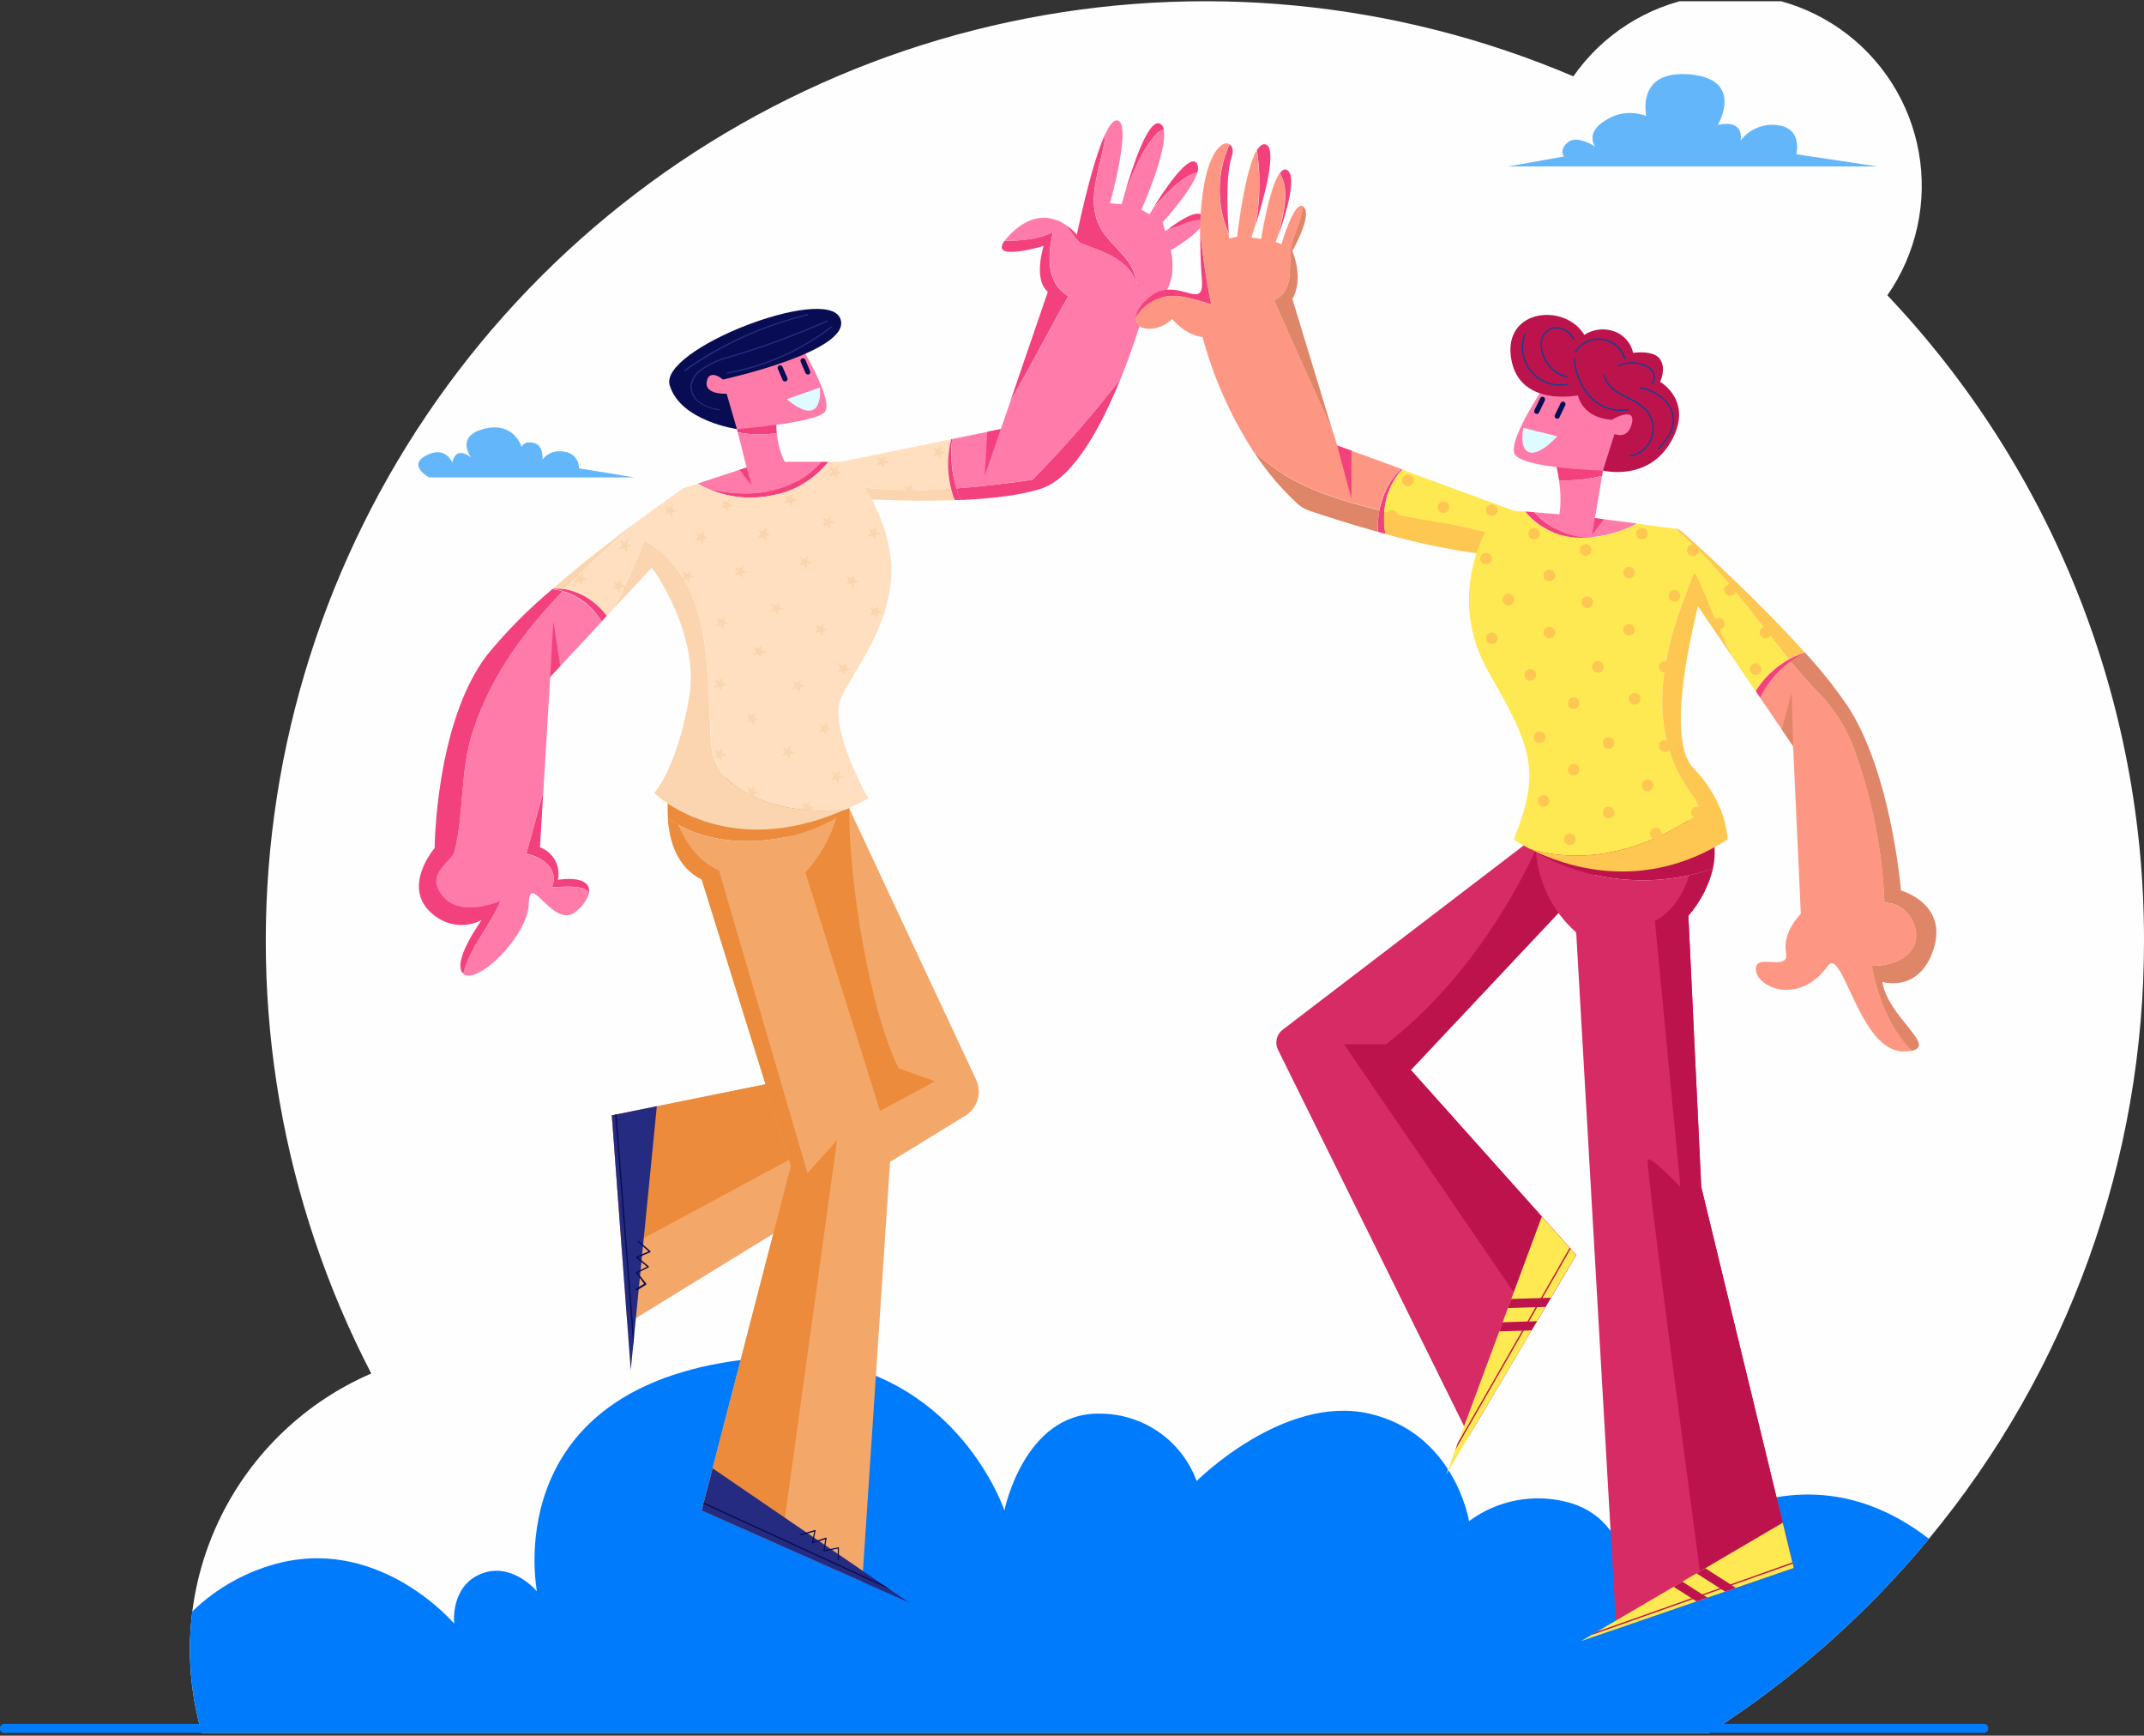 <svg width="677" height="548" viewBox="0 0 677 548" fill="none" xmlns="http://www.w3.org/2000/svg">
<rect x="0" y="0" width="677" height="548" fill="#333333" stroke="none"/>
<g clip-path="url(#clip0_4132_28204)">
<path d="M677.001 296.937C677.107 365.899 653.076 432.724 609.076 485.824C590.404 508.394 568.51 528.091 544.099 544.281C542.652 545.252 541.205 546.113 539.74 547.12H63.696C63.421 546.186 63.165 545.288 62.927 544.281C57.329 522.396 59.722 499.231 69.675 478.952C79.628 458.672 96.489 442.609 117.227 433.649C89.103 379.414 78.409 317.821 86.603 257.281C94.797 196.741 121.481 140.206 163.01 95.4C204.538 50.593 258.887 19.7 318.631 6.938C378.375 -5.823 440.603 0.171 496.813 24.101C501.352 17.591 507.13 12.038 513.815 7.761C520.5 3.483 527.962 0.564 535.776 -0.83C543.589 -2.223 551.6 -2.064 559.352 -0.362C567.104 1.341 574.445 4.553 580.955 9.093C587.465 13.632 593.018 19.41 597.295 26.095C601.573 32.78 604.492 40.242 605.885 48.056C607.279 55.869 607.12 63.88 605.418 71.632C603.715 79.384 600.503 86.725 595.963 93.235C648.092 148.235 677.102 221.158 677.001 296.937Z" fill="#FEFEFE"/>
<path d="M609.074 485.824C590.402 508.394 568.508 528.091 544.097 544.281C542.651 545.252 541.204 546.113 539.739 547.12H63.694C63.419 546.186 63.163 545.289 62.925 544.281C59.976 532.686 59.231 520.641 60.727 508.771C68.557 501.178 78.286 495.833 88.894 493.296C120.796 485.842 143.413 512.617 143.413 512.617C143.413 512.617 142.077 500.915 151.838 496.922C161.599 492.93 169.345 502.251 169.547 502.416C169.419 501.702 158.009 442.696 227.62 430.352C297.651 417.954 317.155 476.905 317.155 476.905C317.155 476.905 323.363 445.882 347.299 446.322C353.957 446.313 360.457 448.348 365.923 452.15C371.389 455.952 375.556 461.339 377.864 467.584C377.864 467.584 405.335 440.113 432.384 446.322C459.433 452.53 463.865 480.257 463.865 480.257C468.291 476.98 473.398 474.743 478.807 473.713C484.216 472.682 489.788 472.885 495.108 474.305C513.422 479.121 514.393 499.285 514.393 499.285C514.393 499.285 559.902 447.878 609.074 485.824Z" fill="#007BFC"/>
<path d="M627.791 545.692C627.804 545.865 627.782 546.039 627.727 546.204C627.672 546.369 627.585 546.521 627.471 546.652C627.357 546.783 627.218 546.89 627.063 546.968C626.907 547.045 626.738 547.091 626.564 547.102H1.227C1.052 547.093 0.881 547.049 0.723 546.973C0.566 546.896 0.425 546.79 0.309 546.658C0.193 546.527 0.104 546.374 0.048 546.208C-0.008 546.042 -0.031 545.867 -0.018 545.692C-0.031 545.516 -0.008 545.34 0.048 545.173C0.104 545.006 0.192 544.852 0.308 544.719C0.423 544.586 0.564 544.478 0.722 544.4C0.88 544.321 1.051 544.275 1.227 544.264H626.564C626.916 544.292 627.242 544.458 627.472 544.725C627.702 544.993 627.817 545.34 627.791 545.692Z" fill="#007BFC"/>
<path d="M245.275 136.712C244.959 133.708 245.164 130.673 245.879 127.738L232.693 135.448L232.95 136.456C237.004 137.327 241.188 137.414 245.275 136.712Z" fill="#F3417D"/>
<path d="M245.274 136.711C241.187 137.414 237.004 137.327 232.949 136.455L237.161 153.102C237.161 153.102 261.903 163.248 251.977 152.077C248.133 147.819 245.781 142.425 245.274 136.711Z" fill="#FF7BA9"/>
<path d="M252.581 108.674C252.581 108.674 263.331 126.328 260.492 129.973C257.654 133.617 232.692 135.467 232.692 135.467C232.692 135.467 197.402 114.552 252.581 108.674Z" fill="#FF7BA9"/>
<path d="M228.316 119.827C228.316 119.827 270.089 110.67 265.236 100.359C260.383 90.049 208.024 110.304 211.467 121.658C214.91 133.013 232.693 135.467 232.693 135.467L229.451 124.314C229.451 124.314 222.346 124.717 223.17 120.449C223.994 116.182 228.316 119.827 228.316 119.827Z" fill="#080C53"/>
<path d="M265.549 249.652L308.219 340.873C309.147 342.851 309.314 345.102 308.689 347.196C308.065 349.289 306.691 351.08 304.831 352.227L198.063 417.845L193.191 352.135L265.549 337.485L246.118 252.29L265.549 249.652Z" fill="#F3A769"/>
<path d="M265.549 249.652L246.118 252.326L265.549 337.521L193.191 352.172L196.341 394.641L295.235 341.385L283.771 337.32C274.815 319.519 267.948 278.606 268.149 255.146L265.549 249.652Z" fill="#EB8B3B"/>
<path d="M250.146 263.845C255.033 262.609 259.728 260.711 264.101 258.204C264.92 255.421 265.406 252.55 265.548 249.652C266.28 234.305 211.23 249.652 211.23 249.652C210.819 252.514 210.708 255.411 210.9 258.296C221.65 266.226 236.942 266.977 250.146 263.845Z" fill="#EB8B3B"/>
<path d="M254.322 275.456C258.858 270.528 262.203 264.627 264.101 258.204C259.728 260.711 255.033 262.609 250.146 263.845C236.942 266.976 221.65 266.226 210.9 258.351C211.322 264.998 213.519 273.716 221.577 277.708L249.744 368.049L221.577 476.796L272.269 499.395L281.28 363.361C281.348 362.371 281.23 361.377 280.932 360.431L254.322 275.456Z" fill="#F3A769"/>
<path d="M227.016 274.815C220.716 272.159 216.669 266.336 214.087 260.365C212.986 259.738 211.922 259.047 210.9 258.296C211.322 264.944 213.519 273.661 221.577 277.653L249.744 368.049L221.577 476.796L246.63 488.004L264.303 360.01L254.981 370.412L227.016 274.815Z" fill="#EB8B3B"/>
<path d="M259.302 145.795H241.282L220.258 152.681C221.261 153.248 222.295 153.762 223.353 154.219C235.898 157.552 250.42 156.142 259.302 145.795Z" fill="#FF7BA9"/>
<path d="M259.303 145.795C250.421 156.142 235.898 157.552 223.354 154.219C229.853 157.122 237.112 157.867 244.066 156.344C250.974 155.029 257.184 151.287 261.574 145.795H259.303Z" fill="#F3417D"/>
<path d="M189.967 196.231L191.633 194.4C187.385 188.905 181.213 185.353 174.51 185.829L174.4 185.92C177.615 186.32 180.694 187.459 183.395 189.247C186.095 191.036 188.345 193.427 189.967 196.231Z" fill="#F3417D"/>
<path d="M176.178 277.782C176.619 275.673 176.289 273.476 175.247 271.591C174.205 269.705 172.521 268.257 170.5 267.508L171.544 250.092C169.713 256.575 168.046 263.058 166.16 269.541C171.032 270.347 176.709 274.394 174.273 280.09C177.679 280.09 183.631 279.155 185.957 281.719C186.543 278.313 182.423 276.83 176.178 277.782Z" fill="#F3417D"/>
<path d="M174.272 280.144C176.707 274.448 171.03 270.401 166.159 269.595C167.99 263.112 169.821 256.629 171.543 250.146L173.74 213.739L189.966 196.286C187.229 191.643 182.83 188.213 177.66 186.689C165.536 199.271 155.207 213.189 149.53 230.239C145.061 243.224 146.691 256.611 143.45 269.174C142.626 271.61 136.124 275.272 138.175 280.162C141.838 288.678 151.16 287.048 158.046 284.612C154.639 292.561 148.431 299.08 146.288 307.486L146.417 307.614C150.739 310.856 166.708 295.71 166.983 285.162C167.257 274.613 175.096 294.63 182.384 287.323C184.118 285.89 185.392 283.98 186.047 281.829C183.63 279.155 177.678 280.144 174.272 280.144Z" fill="#FF7BA9"/>
<path d="M138.176 280.144C136.144 275.272 142.626 271.61 143.451 269.156C146.692 256.592 145.062 243.205 149.531 230.221C155.208 213.171 165.537 199.252 177.661 186.671C176.595 186.358 175.504 186.138 174.401 186.012C166.863 192.301 159.94 199.291 153.725 206.889C137.499 228.243 137.242 267.745 137.242 267.745C137.242 267.745 126.071 280.73 137.242 289.099C139.326 290.735 141.839 291.734 144.477 291.974C147.116 292.215 149.768 291.687 152.113 290.454C152.113 290.454 142.352 303.933 146.308 307.376C148.45 298.97 154.659 292.451 158.065 284.502C151.161 286.975 141.821 288.605 138.176 280.144Z" fill="#F3417D"/>
<path d="M202 163.999C194.107 169.859 183.906 177.716 174.529 185.884C175.752 185.798 176.98 185.847 178.192 186.03C185.701 178.339 193.85 171.123 202 163.999Z" fill="#FBD5AF"/>
<path d="M193.832 192.092L209.655 175.079C207.768 173.346 205.699 171.823 203.483 170.537C200.736 177.899 197.275 185.023 193.832 192.092Z" fill="#FBD5AF"/>
<path d="M265.969 153.103C266.665 154.678 267.452 156.198 268.203 157.699L269.485 157.315C269.485 157.315 285.125 158.505 301.461 157.919C301.028 156.719 300.662 155.496 300.362 154.256C288.891 155.174 277.353 154.787 265.969 153.103Z" fill="#FBD5AF"/>
<path d="M300.398 138.653L265.602 145.796H261.628C257.238 151.288 251.028 155.03 244.12 156.344C236.005 158.114 227.521 156.809 220.313 152.682L215.716 154.183C215.716 154.183 210.075 158.047 202.054 163.999C193.904 171.123 185.755 178.339 178.246 185.976C183.617 186.992 188.406 190.001 191.652 194.4L193.849 192.038C197.292 184.969 200.754 177.844 203.501 170.482C205.716 171.768 207.786 173.291 209.672 175.024L210.002 174.676L268.221 157.645C267.47 156.143 266.683 154.623 265.987 153.048C277.368 154.756 288.906 155.168 300.38 154.275C299.04 149.153 299.046 143.772 300.398 138.653Z" fill="#FFDFBF"/>
<path d="M300.654 138.598H300.398C298.733 144.973 299.104 151.71 301.46 157.864H303.291C300.762 151.777 299.853 145.14 300.654 138.598Z" fill="#F3417D"/>
<path d="M326.019 151.473C318.034 152.608 310.013 153.615 301.955 154.201C302.336 155.45 302.794 156.673 303.329 157.864C312.797 157.461 322.302 156.417 328.968 154.201C339.205 150.777 347.977 134.056 353.819 119.644C345.182 130.787 335.899 141.415 326.019 151.473Z" fill="#F3417D"/>
<path d="M332.502 73.2C327.869 75.691 322.32 75.984 317.192 76.02C312.302 82.815 329.535 77.65 329.535 77.65C329.535 77.65 326.147 88.199 330.872 92.118L319.041 126.639C325.396 115.743 330.964 104.663 337.355 93.473C330.066 89.408 330.872 80.068 332.502 73.2Z" fill="#F3417D"/>
<path d="M341.421 76.862C347.923 79.298 357.244 82.137 358.874 89.847C358.471 81.734 350.761 78.071 347.52 71.991C342.337 62.834 348.087 52.139 349.076 42.158C344.589 51.59 340.029 74.115 340.029 74.115C339.042 72.953 337.895 71.936 336.623 71.094C338.473 73.475 340.029 76.24 341.421 76.862Z" fill="#F3417D"/>
<path d="M378.048 54.411C378.26 53.93 378.35 53.403 378.308 52.879C378.267 52.354 378.095 51.849 377.81 51.407C375.246 48.532 367.499 60.234 364.312 65.344C368.305 61.352 372.81 55.766 378.048 54.411Z" fill="#F3417D"/>
<path d="M367.499 40.895L367.389 40.419C367.231 39.873 366.879 39.404 366.4 39.1C362.646 36.903 357.426 53.202 355.229 60.784C357.976 54.209 360.448 47.287 365.448 41.939C366.079 41.497 366.769 41.145 367.499 40.895Z" fill="#F3417D"/>
<path d="M380.082 69.721C376.181 68.732 372.756 71.552 368.929 72.266L367.94 73.035L367.116 70.197C367.116 70.197 376.401 60.106 378.104 54.41C372.866 55.766 368.361 61.351 364.369 65.399C363.508 66.772 362.977 67.688 362.977 67.688L360.413 66.204C360.413 66.204 368.855 47.323 367.464 40.95C366.734 41.2 366.044 41.551 365.413 41.994C360.413 47.341 357.941 54.264 355.194 60.839C354.553 63.073 354.168 64.501 354.168 64.501L350.505 64.172C350.505 64.172 357.831 37.745 352.556 38.02C351.458 38.02 350.286 39.65 349.113 42.122C348.125 52.103 342.374 62.798 347.557 71.955C350.798 78.035 358.545 81.698 358.911 89.811C357.281 82.101 347.923 79.262 341.458 76.826C339.975 76.24 338.51 73.475 336.697 71.094C333.034 68.64 326.826 66.589 319.683 73.31C318.788 74.133 317.966 75.034 317.229 76.002C322.357 76.002 327.906 75.673 332.54 73.182C330.91 80.068 330.104 89.408 337.411 93.455C331.001 104.59 325.434 115.724 319.097 126.621L316.002 135.467L300.656 138.617C300.082 143.853 300.524 149.151 301.956 154.22C310.014 153.634 318.035 152.626 326.02 151.491C335.907 141.428 345.196 130.794 353.838 119.644C356.761 112.409 359.298 105.024 361.439 97.521C361.439 97.521 372.811 94.297 369.698 79.006C369.698 78.987 379.331 73.567 380.082 69.721Z" fill="#FF7BA9"/>
<path d="M379.971 68.439C378.542 65.38 371.546 70.27 368.982 72.266C372.883 71.607 376.308 68.732 380.136 69.721C380.221 69.287 380.164 68.837 379.971 68.439Z" fill="#F3417D"/>
<path d="M224.653 235.056C225.477 248.443 241.3 254.523 254.266 255.732C258.532 256.139 262.828 256.102 267.086 255.622C269.393 254.596 271.774 253.424 274.21 252.087C274.21 252.087 261.207 229.36 265.676 220.167C270.144 210.973 280.839 197.989 281.425 181.25C282.011 164.512 269.796 148.78 269.796 148.78L208.006 173.65C225.404 187.752 223.078 214.361 224.653 235.056Z" fill="#FFDFBF"/>
<path d="M254.193 255.732C241.227 254.523 225.404 248.406 224.58 235.056C223.079 214.361 225.404 187.752 207.97 173.632L203.227 175.463C203.227 175.463 221.54 198.172 217.548 220.625C213.555 243.077 206.56 250.366 206.56 250.366C206.56 250.366 228.921 272.489 266.995 255.53C262.746 256.04 258.456 256.108 254.193 255.732Z" fill="#FBD5AF"/>
<path d="M287.066 505.97L221.576 476.887L222.126 474.781L222.217 474.379L225.019 463.592L254.413 483.682H254.431L254.852 483.975L256.592 485.165L256.958 485.403L258.075 486.173L258.515 486.466L260.236 487.638L260.603 487.894L262.141 488.938L262.599 489.268H262.617L264.54 490.586L264.961 490.861L279.044 500.494L281.022 501.849L287.066 505.97Z" fill="#252B80"/>
<path d="M207.403 349.26L203.062 393.139L203.008 393.652L202.788 395.905L202.733 396.381L202.568 398.047L202.531 398.542L202.293 400.886L202.257 401.362L202.092 402.919L202.037 403.505L201.762 406.398L201.707 406.911L200.169 422.404L199.949 424.712L199.162 432.623L193.191 352.135L194.272 351.915L194.675 351.842L207.403 349.26Z" fill="#252B80"/>
<path d="M229.69 117.958C229.642 117.959 229.596 117.943 229.559 117.913C229.522 117.883 229.497 117.84 229.488 117.793C229.483 117.767 229.483 117.74 229.489 117.713C229.494 117.687 229.505 117.662 229.52 117.64C229.536 117.617 229.555 117.598 229.578 117.584C229.601 117.57 229.626 117.56 229.653 117.555C241.595 115.424 252.847 110.442 262.453 103.033C262.47 103.013 262.491 102.998 262.515 102.987C262.538 102.976 262.564 102.971 262.59 102.971C262.616 102.971 262.642 102.976 262.665 102.987C262.689 102.998 262.71 103.013 262.727 103.033C262.747 103.052 262.763 103.074 262.774 103.099C262.785 103.125 262.791 103.152 262.791 103.179C262.791 103.207 262.785 103.234 262.774 103.259C262.763 103.284 262.747 103.307 262.727 103.326C253.078 110.79 241.77 115.816 229.763 117.977L229.69 117.958Z" fill="#252B80"/>
<path d="M227.107 129.514C224.948 129.242 222.873 128.504 221.026 127.353C220.102 126.764 219.339 125.952 218.808 124.992C218.277 124.033 217.995 122.956 217.986 121.859C218.119 120.834 218.463 119.848 218.996 118.962C219.528 118.077 220.238 117.311 221.081 116.713C224.072 114.623 227.435 113.125 230.989 112.299L231.429 112.171C241.526 109.133 251.423 105.463 261.06 101.183C261.111 101.161 261.169 101.16 261.22 101.181C261.272 101.202 261.313 101.242 261.335 101.293C261.357 101.344 261.357 101.401 261.337 101.453C261.316 101.504 261.276 101.546 261.225 101.568C251.572 105.84 241.664 109.51 231.557 112.556L231.099 112.684C227.597 113.5 224.283 114.98 221.338 117.043C220.55 117.612 219.884 118.333 219.377 119.163C218.871 119.994 218.535 120.916 218.389 121.877C218.389 122.92 218.65 123.946 219.15 124.861C219.649 125.776 220.37 126.551 221.246 127.115C223.045 128.241 225.072 128.954 227.18 129.203C227.206 129.207 227.232 129.217 227.255 129.231C227.278 129.246 227.297 129.265 227.313 129.287C227.328 129.309 227.339 129.334 227.344 129.361C227.35 129.387 227.35 129.414 227.345 129.441C227.319 129.478 227.281 129.505 227.238 129.519C227.195 129.532 227.149 129.53 227.107 129.514Z" fill="#252B80"/>
<path d="M216.248 117.153C216.216 117.15 216.184 117.141 216.155 117.125C216.127 117.11 216.102 117.088 216.083 117.061C216.049 117.024 216.029 116.975 216.029 116.924C216.029 116.873 216.049 116.824 216.083 116.786C227.815 108.505 241.016 102.532 254.982 99.187C255.012 99.177 255.044 99.175 255.075 99.18C255.106 99.186 255.135 99.198 255.161 99.217C255.186 99.236 255.207 99.26 255.221 99.288C255.236 99.316 255.243 99.348 255.243 99.379C255.243 99.411 255.236 99.442 255.221 99.47C255.207 99.498 255.186 99.523 255.161 99.541C255.135 99.56 255.106 99.573 255.075 99.578C255.044 99.583 255.012 99.581 254.982 99.572C241.115 102.931 228.014 108.898 216.376 117.153H216.248Z" fill="#252B80"/>
<path d="M247.874 120.449C247.717 120.447 247.563 120.402 247.431 120.318C247.298 120.234 247.192 120.114 247.123 119.973L245.603 116.456C245.558 116.358 245.533 116.252 245.53 116.143C245.526 116.035 245.545 115.928 245.584 115.827C245.624 115.726 245.683 115.634 245.758 115.556C245.834 115.479 245.925 115.418 246.024 115.376C246.222 115.295 246.442 115.294 246.64 115.372C246.838 115.451 246.998 115.603 247.087 115.797L248.625 119.313C248.707 119.513 248.708 119.737 248.63 119.938C248.552 120.139 248.399 120.302 248.204 120.394C248.097 120.43 247.986 120.448 247.874 120.449Z" fill="#080C53"/>
<path d="M255.09 118.234C254.931 118.231 254.776 118.182 254.643 118.095C254.51 118.007 254.405 117.884 254.339 117.739L252.819 114.223C252.774 114.126 252.749 114.021 252.746 113.914C252.743 113.807 252.762 113.701 252.802 113.601C252.841 113.502 252.9 113.412 252.976 113.336C253.051 113.26 253.141 113.201 253.24 113.161C253.435 113.074 253.656 113.068 253.855 113.143C254.054 113.219 254.215 113.37 254.303 113.564L255.786 117.153C255.867 117.353 255.869 117.576 255.791 117.777C255.713 117.978 255.56 118.142 255.365 118.234C255.274 118.246 255.181 118.246 255.09 118.234Z" fill="#080C53"/>
<path d="M248.461 126.016L258.9 122.354C258.9 122.354 259.559 128.434 256.464 129.496C253.369 130.558 248.461 126.016 248.461 126.016Z" fill="#DEFCFF"/>
<path d="M235.769 147.608L237.289 153.231L233.535 148.323L235.769 147.608Z" fill="#F3417D"/>
<path d="M316.002 135.448L310.947 150.209L311.735 136.327L316.002 135.448Z" fill="#F3417D"/>
<path d="M173.742 213.684L174.731 196.158L176.892 210.296L173.742 213.684Z" fill="#F3417D"/>
<path d="M183.668 185.004L182.789 183.558L181.141 183.906L182.258 182.642L181.415 181.177L182.972 181.854L184.089 180.591L183.943 182.276L185.481 182.953L183.833 183.32L183.668 185.004Z" fill="#FBD5AF"/>
<path d="M195.736 187.221L194.876 185.756L193.209 186.122L194.326 184.859L193.484 183.393L195.04 184.053L196.157 182.789L196.011 184.474L197.549 185.17L195.901 185.536L195.736 187.221Z" fill="#FBD5AF"/>
<path d="M197.898 174.493L197.037 173.046L195.389 173.394L196.506 172.13L195.645 170.665L197.202 171.343L198.319 170.079L198.172 171.764L199.711 172.442L198.062 172.808L197.898 174.493Z" fill="#FBD5AF"/>
<path d="M229.946 161.747L229.086 160.3L227.438 160.648L228.555 159.384L227.694 157.919L229.251 158.578L230.386 157.333L230.221 159.018L231.778 159.695L230.111 160.062L229.946 161.747Z" fill="#FBD5AF"/>
<path d="M249.98 160.062L249.12 158.615L247.453 158.963L248.57 157.7L247.728 156.234L249.284 156.912L250.402 155.648L250.255 157.333L251.793 158.011L250.145 158.377L249.98 160.062Z" fill="#FBD5AF"/>
<path d="M254.669 179.712L253.808 178.247L252.16 178.614L253.277 177.35L252.417 175.885L253.973 176.544L255.109 175.299L254.944 176.984L256.5 177.661L254.852 178.028L254.669 179.712Z" fill="#FBD5AF"/>
<path d="M245.641 194.308L244.78 192.861L243.113 193.209L244.23 191.946L243.388 190.481L244.945 191.14L246.062 189.895L245.915 191.579L247.454 192.257L245.805 192.623L245.641 194.308Z" fill="#FBD5AF"/>
<path d="M227.785 218.244L226.924 216.797L225.258 217.145L226.375 215.881L225.533 214.416L227.089 215.075L228.206 213.83L228.06 215.515L229.598 216.193L227.95 216.559L227.785 218.244Z" fill="#FBD5AF"/>
<path d="M259.652 201.084L258.791 199.619L257.143 199.986L258.241 198.722L257.399 197.257L258.956 197.916L260.073 196.671L259.926 198.337L261.465 199.033L259.816 199.4L259.652 201.084Z" fill="#FBD5AF"/>
<path d="M240.128 207.97L239.267 206.523L237.619 206.89L238.736 205.608L237.876 204.143L239.432 204.82L240.549 203.557L240.403 205.241L241.941 205.919L240.293 206.304L240.128 207.97Z" fill="#FBD5AF"/>
<path d="M237.967 229.214L237.106 227.749L235.439 228.115L236.557 226.833L235.714 225.387L237.271 226.046L238.388 224.782L238.241 226.467L239.78 227.145L238.132 227.529L237.967 229.214Z" fill="#FBD5AF"/>
<path d="M237.967 252.307L237.106 250.86L235.439 251.227L236.557 249.945L235.714 248.48L237.271 249.157L238.388 247.894L238.241 249.578L239.78 250.256L238.132 250.622L237.967 252.307Z" fill="#FBD5AF"/>
<path d="M227.785 240.44L226.924 238.993L225.258 239.341L226.375 238.077L225.533 236.612L227.089 237.272L228.206 236.026L228.06 237.711L229.598 238.389L227.95 238.755L227.785 240.44Z" fill="#FBD5AF"/>
<path d="M252.508 218.83L251.647 217.365L249.98 217.731L251.098 216.45L250.255 215.003L251.812 215.662L252.929 214.398L252.782 216.083L254.321 216.761L252.673 217.145L252.508 218.83Z" fill="#FBD5AF"/>
<path d="M249.304 239.745L248.443 238.298L246.795 238.664L247.912 237.382L247.051 235.935L248.608 236.595L249.743 235.331L249.579 237.016L251.135 237.694L249.469 238.078L249.304 239.745Z" fill="#FBD5AF"/>
<path d="M264.687 247.472L263.826 246.025L262.178 246.373L263.295 245.11L262.434 243.645L263.991 244.322L265.126 243.059L264.961 244.743L266.518 245.421L264.87 245.787L264.687 247.472Z" fill="#FBD5AF"/>
<path d="M260.915 232.309L260.054 230.862L258.406 231.21L259.523 229.947L258.681 228.482L260.219 229.159L261.355 227.896L261.19 229.58L262.747 230.258L261.098 230.624L260.915 232.309Z" fill="#FBD5AF"/>
<path d="M255.31 257.161L254.449 255.714L252.801 256.062L253.918 254.798L253.057 253.333L254.614 254.011L255.749 252.747L255.584 254.432L257.141 255.11L255.475 255.476L255.31 257.161Z" fill="#FBD5AF"/>
<path d="M261.903 167.167L261.043 165.702L259.395 166.068L260.512 164.805L259.669 163.34L261.208 163.999L262.343 162.735L262.178 164.42L263.735 165.116L262.087 165.482L261.903 167.167Z" fill="#FBD5AF"/>
<path d="M269.466 185.737L268.605 184.29L266.957 184.638L268.074 183.374L267.213 181.909L268.77 182.587L269.906 181.323L269.741 183.008L271.297 183.686L269.649 184.052L269.466 185.737Z" fill="#FBD5AF"/>
<path d="M266.884 213.391L266.023 211.944L264.375 212.292L265.492 211.029L264.631 209.564L266.188 210.241L267.323 208.978L267.159 210.662L268.697 211.34L267.049 211.706L266.884 213.391Z" fill="#FBD5AF"/>
<path d="M276.921 195.461L276.06 194.015L274.412 194.363L275.529 193.099L274.668 191.634L276.225 192.311L277.361 191.048L277.196 192.733L278.752 193.41L277.104 193.777L276.921 195.461Z" fill="#FBD5AF"/>
<path d="M264.082 151.308L263.221 149.861L261.555 150.209L262.672 148.946L261.829 147.481L263.386 148.158L264.503 146.895L264.357 148.579L265.895 149.257L264.247 149.623L264.082 151.308Z" fill="#FBD5AF"/>
<path d="M276.353 170.574L275.474 169.108L273.826 169.475L274.943 168.193L274.101 166.746L275.639 167.405L276.775 166.142L276.61 167.826L278.167 168.504L276.518 168.889L276.353 170.574Z" fill="#FBD5AF"/>
<path d="M287.597 157.113L286.736 155.666L285.088 156.014L286.205 154.75L285.344 153.285L286.901 153.963L288.036 152.699L287.872 154.384L289.428 155.062L287.762 155.446L287.597 157.113Z" fill="#FBD5AF"/>
<path d="M279.1 148.011L278.22 146.564L276.572 146.912L277.689 145.649L276.847 144.184L278.385 144.843L279.521 143.598L279.356 145.283L280.913 145.96L279.264 146.326L279.1 148.011Z" fill="#FBD5AF"/>
<path d="M296.882 145.044L296.021 143.598L294.373 143.946L295.472 142.682L294.629 141.217L296.186 141.876L297.303 140.631L297.157 142.297L298.695 142.993L297.047 143.36L296.882 145.044Z" fill="#FBD5AF"/>
<path d="M212.163 163.468L211.303 162.021L209.654 162.369L210.771 161.106L209.911 159.641L211.467 160.318L212.603 159.055L212.438 160.74L213.995 161.417L212.346 161.783L212.163 163.468Z" fill="#FBD5AF"/>
<path d="M217.585 184.253L216.724 182.807L215.076 183.173L216.193 181.891L215.351 180.426L216.889 181.103L218.025 179.84L217.86 181.525L219.416 182.202L217.768 182.587L217.585 184.253Z" fill="#FBD5AF"/>
<path d="M221.925 171.892L221.064 170.427L219.416 170.793L220.533 169.511L219.672 168.064L221.229 168.724L222.365 167.46L222.2 169.145L223.738 169.841L222.09 170.207L221.925 171.892Z" fill="#FBD5AF"/>
<path d="M241.631 170.977L240.752 169.512L239.104 169.878L240.221 168.614L239.378 167.149L240.917 167.809L242.052 166.545L241.887 168.23L243.444 168.926L241.796 169.292L241.631 170.977Z" fill="#FBD5AF"/>
<path d="M234.286 182.789L233.426 181.342L231.777 181.708L232.876 180.426L232.034 178.961L233.59 179.639L234.708 178.375L234.561 180.06L236.099 180.737L234.451 181.122L234.286 182.789Z" fill="#FBD5AF"/>
<path d="M228.408 198.868L227.529 197.421L225.881 197.769L226.998 196.505L226.156 195.04L227.694 195.718L228.829 194.454L228.665 196.139L230.221 196.817L228.573 197.183L228.408 198.868Z" fill="#FBD5AF"/>
<path d="M200.168 422.404L199.949 424.712L194.271 351.915L194.674 351.842L200.168 422.404Z" fill="#080C53"/>
<path d="M281.024 501.849L222.127 474.782L222.219 474.379L279.046 500.494L281.024 501.849Z" fill="#080C53"/>
<path d="M264.742 492.582C264.688 492.582 264.637 492.561 264.599 492.523C264.561 492.486 264.54 492.434 264.54 492.381V488.92L260.2 489.817C260.171 489.832 260.14 489.839 260.108 489.839C260.076 489.839 260.045 489.832 260.017 489.817C260.003 489.788 259.997 489.757 259.997 489.725C259.997 489.694 260.003 489.663 260.017 489.634L260.584 485.971L256.574 487.271C256.545 487.294 256.509 487.306 256.473 487.306C256.437 487.306 256.401 487.294 256.372 487.271C256.359 487.243 256.352 487.211 256.352 487.18C256.352 487.148 256.359 487.117 256.372 487.088L257.123 483.554L252.984 484.744C252.959 484.753 252.932 484.756 252.906 484.754C252.879 484.753 252.853 484.746 252.829 484.734C252.805 484.722 252.784 484.705 252.767 484.685C252.749 484.665 252.736 484.641 252.728 484.616C252.716 484.563 252.724 484.507 252.752 484.46C252.779 484.412 252.822 484.377 252.874 484.36L257.343 483.078C257.372 483.064 257.403 483.058 257.434 483.058C257.466 483.058 257.497 483.064 257.526 483.078C257.544 483.108 257.553 483.143 257.553 483.178C257.553 483.214 257.544 483.248 257.526 483.279L256.793 486.777L260.786 485.477C260.818 485.463 260.852 485.456 260.886 485.456C260.921 485.456 260.955 485.463 260.987 485.477C261 485.505 261.007 485.537 261.007 485.568C261.007 485.6 261 485.631 260.987 485.66L260.42 489.432L264.723 488.535C264.777 488.517 264.835 488.517 264.888 488.535C264.899 488.558 264.905 488.583 264.905 488.608C264.905 488.634 264.899 488.659 264.888 488.682V492.473C264.875 492.502 264.855 492.528 264.83 492.547C264.804 492.566 264.774 492.579 264.742 492.582Z" fill="#080C53"/>
<path d="M200.846 407.332C200.813 407.332 200.781 407.323 200.752 407.307C200.723 407.291 200.699 407.268 200.681 407.241C200.662 407.223 200.646 407.202 200.635 407.179C200.625 407.155 200.619 407.129 200.619 407.103C200.619 407.077 200.625 407.052 200.635 407.028C200.646 407.004 200.662 406.983 200.681 406.966L203.392 405.318L200.846 401.93C200.833 401.901 200.826 401.87 200.826 401.838C200.826 401.806 200.833 401.775 200.846 401.746C200.854 401.718 200.868 401.692 200.887 401.67C200.906 401.648 200.929 401.63 200.956 401.618L204.326 399.933L200.846 397.077C200.83 397.049 200.821 397.017 200.821 396.985C200.821 396.953 200.83 396.921 200.846 396.893C200.851 396.859 200.866 396.828 200.889 396.802C200.912 396.776 200.941 396.757 200.974 396.747L204.802 395.099L201.45 392.132C201.416 392.095 201.396 392.046 201.396 391.995C201.396 391.944 201.416 391.894 201.45 391.857C201.469 391.837 201.492 391.821 201.517 391.81C201.542 391.8 201.569 391.794 201.597 391.794C201.624 391.794 201.651 391.8 201.677 391.81C201.702 391.821 201.724 391.837 201.743 391.857L205.406 395.025C205.418 395.054 205.424 395.086 205.424 395.117C205.424 395.148 205.418 395.18 205.406 395.209C205.403 395.243 205.392 395.276 205.373 395.305C205.353 395.334 205.327 395.358 205.296 395.373L201.469 397.003L204.857 399.824C204.873 399.851 204.881 399.883 204.881 399.915C204.881 399.947 204.873 399.979 204.857 400.007C204.856 400.042 204.845 400.076 204.826 400.105C204.806 400.134 204.779 400.158 204.747 400.172L201.322 401.875L204.069 405.263C204.085 405.317 204.085 405.374 204.069 405.428C204.078 405.476 204.078 405.526 204.069 405.574L201.157 407.405L200.846 407.332Z" fill="#080C53"/>
<path d="M505.878 150.227L506.153 148.542L490.33 143.048C491.21 145.848 491.865 148.714 492.29 151.619C496.863 151.833 501.443 151.364 505.878 150.227Z" fill="#F3417D"/>
<path d="M492.288 151.638C493.057 156.93 493.185 163.578 490.328 168.23C484.834 177.149 502.086 172.698 502.086 172.698L505.876 150.228C501.442 151.371 496.862 151.847 492.288 151.638Z" fill="#FF7BA9"/>
<path d="M487.894 121.566C487.894 121.566 476.539 138.213 478.151 143.067C479.762 147.92 506.152 148.561 506.152 148.561C506.152 148.561 547.944 127.244 487.894 121.566Z" fill="#FF7BA9"/>
<path d="M508.991 132.517C508.991 132.517 500.273 132.517 498.241 124.826C498.241 124.826 479.579 128.672 477.143 113.05C474.708 97.428 494.175 95.597 500.273 105.725C501.698 104.796 503.323 104.22 505.014 104.045C506.705 103.87 508.414 104.1 509.998 104.717C511.422 105.281 512.685 106.185 513.678 107.35C514.671 108.515 515.363 109.907 515.693 111.402C515.693 111.402 522.176 110.395 524.209 113.435C526.242 116.475 524.209 120.54 524.209 120.54C524.209 120.54 534.959 126.62 527.652 139.403C520.345 152.186 506.152 148.56 506.152 148.56L509.815 137.004C509.815 137.004 514.082 139.037 515.309 133.561C516.536 128.085 508.991 132.517 508.991 132.517Z" fill="#BD134C"/>
<path d="M484.505 161.728L481.557 161.49C483.917 164.349 486.938 166.589 490.359 168.019C493.779 169.448 497.496 170.023 501.189 169.695C498.021 169.529 494.916 168.741 492.053 167.374C489.19 166.007 486.625 164.088 484.505 161.728Z" fill="#F3417D"/>
<path d="M497.71 162.827L484.506 161.729C486.628 164.091 489.196 166.01 492.062 167.377C494.929 168.744 498.037 169.532 501.208 169.695C506.711 169.367 512.08 167.868 516.958 165.3L497.71 162.827Z" fill="#FF7BA9"/>
<path d="M395.867 142.608C399.782 148.665 404.446 154.203 409.749 159.091C410.817 160.039 412.062 160.767 413.412 161.233C417.074 162.46 425.242 165.171 435.095 167.936C434.955 165.654 435.115 163.364 435.571 161.123C425.096 158.468 415.023 155.629 405.628 149.989C402.203 147.765 398.941 145.298 395.867 142.608Z" fill="#DF8568"/>
<path d="M402.295 94.792C408.375 108.82 414.785 122.518 420.901 136.492L408.082 94.37C408.082 94.37 411.873 88.968 408.082 79.225C408.082 79.225 414.565 67.999 411.598 65.288L411.433 65.16C410.829 69.977 408.174 74.592 407.551 78.547C406.837 83.84 408.87 91.953 402.295 94.792Z" fill="#DF8568"/>
<path d="M403.559 74.61C405.39 69.61 409.95 55.673 406.416 53.677C405.628 53.238 404.877 53.677 404.145 54.666C407.496 60.38 405.152 68.237 403.559 74.61Z" fill="#F3417D"/>
<path d="M396.473 71.094C398.927 63.274 403.652 46.498 399.513 45.564C398.597 45.363 397.681 46.095 396.912 47.396C398.089 55.264 397.94 63.274 396.473 71.094Z" fill="#F3417D"/>
<path d="M388.029 73.841C387.681 69.336 386.838 55.729 388.963 49.356C389.567 47.525 389.183 46.115 388.267 45.547C386.248 49.983 385.183 54.795 385.142 59.669C385.101 64.543 386.084 69.372 388.029 73.841Z" fill="#F3417D"/>
<path d="M366.675 93.986C372.353 92.356 377.224 94.792 382.498 96.019C380.897 88.314 379.729 80.524 379.001 72.688C379.001 77.229 379 82.449 379.513 88.437C380.319 99.425 370.851 85.47 361.786 94.939C360.121 96.352 358.984 98.289 358.562 100.433C360.311 97.298 363.227 94.981 366.675 93.986Z" fill="#F3417D"/>
<path d="M422.239 140.63L420.976 136.491C414.859 122.518 408.449 108.82 402.369 94.791C408.87 91.953 406.838 83.803 407.643 78.565C408.266 74.61 410.921 69.995 411.526 65.178C408.577 63.127 404.658 77.082 404.658 77.082L402.827 76.404C402.827 76.404 403.083 75.727 403.486 74.573C405.079 68.2 407.424 60.252 404.072 54.63C400.776 59.153 398.23 75.415 398.23 75.415L395.117 75.013C395.117 75.013 395.648 73.456 396.399 71.057C397.862 63.249 398.011 55.252 396.838 47.396C392.974 53.897 390.648 74.738 390.648 74.738L388.084 75.287C388.084 75.287 388.084 74.738 387.956 73.804C386.012 69.334 385.028 64.506 385.069 59.631C385.11 54.757 386.175 49.946 388.194 45.509C385.722 43.989 379.33 49.172 378.928 72.65C379.656 80.487 380.824 88.276 382.426 95.982C377.151 94.755 372.28 92.319 366.603 93.949C363.141 94.961 360.223 97.306 358.49 100.469C358.252 104.845 366.218 104.9 370.1 100.707C370.1 100.707 374.294 105.853 379.697 106.384C383.171 119.202 388.601 131.408 395.794 142.572C398.87 145.242 402.132 147.691 405.556 149.897C414.951 155.538 425.023 158.376 435.498 161.032C436.368 156.077 438.785 151.525 442.403 148.029L422.239 140.63Z" fill="#FD9783"/>
<path d="M442.476 148.103C437.166 152.901 434.657 160.922 435.151 167.918L437.459 168.559C436.25 161.124 437.733 153.45 442.824 148.212L442.476 148.103Z" fill="#F3417D"/>
<path d="M468.5 167.827C458.373 164.988 448.63 164.164 438.081 161.728L437.111 161.49C436.916 163.85 437.015 166.224 437.404 168.559C448.967 171.894 460.8 174.211 472.767 175.482C473.353 172.9 474.049 170.354 474.599 167.827C472.611 168.432 470.488 168.432 468.5 167.827Z" fill="#FEC751"/>
<path d="M531.479 168.156C530.721 167.476 529.789 167.019 528.787 166.838C542.797 178.302 553.053 193.777 564.865 208.135C566.454 207.256 568.122 206.526 569.846 205.956C555.269 189.73 536.497 172.662 531.479 168.156Z" fill="#FEC751"/>
<path d="M532.744 186.396L548.146 209.05C542.652 199.765 540.161 189.949 535.052 180.811C534.264 182.642 533.495 184.51 532.744 186.396Z" fill="#FEC751"/>
<path d="M564.865 208.135C553.053 193.777 542.889 178.302 528.787 166.838H528.494L516.957 165.354C505.071 171.49 490.054 172.185 481.557 161.545L478.004 161.252L442.768 148.286C439.381 151.91 437.378 156.61 437.109 161.564L438.08 161.802C448.629 164.237 458.372 165.061 468.499 167.9C470.487 168.505 472.61 168.505 474.597 167.9C474.048 170.427 473.352 172.973 472.766 175.555H473.499C497.837 177.167 532.102 185.481 532.102 185.481L532.725 186.415C533.476 184.584 534.245 182.661 535.032 180.829C540.142 189.986 542.633 199.784 548.127 209.069L554.317 218.226C556.885 213.994 560.523 210.513 564.865 208.135Z" fill="#FEE952"/>
<path d="M594.387 310.013C594.387 310.013 606.163 313.676 610.613 299.465C615.064 285.253 600.266 281.151 600.266 281.151C600.266 281.151 597.226 244.029 583.436 222.95C579.348 216.967 574.824 211.292 569.902 205.974C568.271 206.724 566.724 207.645 565.287 208.721C568.657 212.786 572.173 216.779 575.946 220.551C580.769 226.09 584.364 232.587 586.494 239.616C591.515 254.27 594.383 269.574 595.01 285.052C601.09 284.649 606.365 291.535 604.753 297.633C602.72 303.311 596.237 304.959 590.963 304.959C592.794 314.738 596.658 324.701 603.544 331.752C611.804 330.305 596.072 321.02 594.387 310.013Z" fill="#DF8568"/>
<path d="M604.826 297.652C606.437 291.553 601.163 284.668 595.083 285.07C594.456 269.593 591.587 254.288 586.567 239.634C584.437 232.606 580.842 226.108 576.018 220.57C572.246 216.797 568.693 212.805 565.36 208.739C561.35 211.804 558.062 215.711 555.727 220.185L566.202 235.569L568.638 288.513C568.638 288.513 562.741 294.191 563.968 300.692C565.195 307.193 554.024 300.491 554.427 306.186C554.83 311.882 568.107 317.54 577.154 304.959C581.806 298.476 587.08 331.953 600.962 331.953C601.875 331.966 602.788 331.898 603.69 331.752C596.804 324.701 592.885 314.739 591.109 304.959C596.31 304.941 602.793 303.329 604.826 297.652Z" fill="#FD9783"/>
<path d="M569.902 206.028C563.452 208.121 557.954 212.437 554.391 218.207L555.782 220.258C558.834 214.118 563.786 209.127 569.902 206.028Z" fill="#F3417D"/>
<path d="M485.001 263.973L405.007 325.122C404.073 325.842 403.417 326.862 403.15 328.01C402.883 329.159 403.022 330.364 403.542 331.422L463.867 453.427L497.71 396.234L445.498 337.813L510.347 268.844L485.001 263.973Z" fill="#D62B64"/>
<path d="M497.71 396.234L445.498 337.814L510.346 268.845L486.795 264.321C479.836 280.089 464.416 308.915 437.678 329.701H424.4L484.835 417.991L497.71 396.234Z" fill="#BD134C"/>
<path d="M540.857 274.284C541.645 270.892 541.645 267.365 540.857 263.973C537.616 250.586 485.019 266.812 485.019 266.812C484.968 267.593 484.968 268.376 485.019 269.156C493.452 273.865 502.777 276.754 512.395 277.637C522.013 278.52 531.708 277.378 540.857 274.284Z" fill="#BD134C"/>
<path d="M537.193 374.734L533.128 289.118C536.847 284.859 539.496 279.773 540.856 274.284C531.707 277.378 522.011 278.52 512.393 277.637C502.776 276.754 493.45 273.865 485.018 269.156C485.841 278.889 490.387 287.928 497.709 294.392L510.345 514.284L566.33 495.037L537.193 374.734Z" fill="#D62B64"/>
<path d="M537.194 374.733L533.128 289.117C536.847 284.858 539.497 279.772 540.856 274.283C538.415 275.12 535.926 275.811 533.403 276.353C531.571 282.25 528.202 287.799 522.561 290.747L530.601 374.733C530.601 374.733 520.949 364.588 520.29 366.218C519.631 367.848 533.622 472.437 537.944 504.815L566.404 495.036L537.194 374.733Z" fill="#BD134C"/>
<path d="M535.453 257.49C537.468 256.263 535.856 253.022 534.629 251.392C518.001 229.416 525.711 202.714 535.05 180.811C535.984 182.496 536.882 184.217 537.651 185.939C538.585 182.496 539.208 180.445 539.208 180.445L470.11 165.794C470.11 165.794 456.046 187.972 470.11 212.311C484.175 236.649 486.428 243.957 478.004 265.054C479.671 266.182 481.415 267.192 483.223 268.076C500.822 273.313 519.905 268.186 535.453 257.49Z" fill="#FEE952"/>
<path d="M535.05 180.811C525.71 202.787 518 229.488 534.629 251.391C535.856 253.021 537.468 256.263 535.453 257.49C519.905 268.185 500.822 273.313 483.223 268.075C493.735 273.386 518.696 282.286 545.489 265.053C545.489 265.053 545.635 253.827 534.684 242.473C525.948 233.426 533.951 199.417 537.578 185.938C536.845 184.217 535.984 182.495 535.05 180.811Z" fill="#FEC751"/>
<path d="M566.404 495.036L548.127 501.317L544.703 502.508L539.117 504.412L535.692 505.603L499.193 518.148L502.398 516.28L504.248 515.181L528.477 500.988L531.224 499.358L535.692 496.739L538.458 495.127L562.925 480.77L565.965 493.296L566.075 493.699L566.404 495.036Z" fill="#FEE952"/>
<path d="M497.691 396.234L489.707 409.731L488.004 412.625L485.33 417.148L483.608 420.023L456.596 465.661L459.489 457.859L460.35 455.552L473.408 420.353L474.47 417.478L476.136 412.991L477.199 410.116L486.85 384.11L495.659 393.963L495.952 394.274L497.691 396.234Z" fill="#FEE952"/>
<path d="M492.709 121.768C490.755 121.781 488.827 121.321 487.09 120.426C485.352 119.532 483.858 118.229 482.735 116.63C481.611 115.032 480.892 113.184 480.639 111.247C480.386 109.309 480.606 107.339 481.281 105.505C481.29 105.48 481.303 105.456 481.32 105.436C481.338 105.416 481.359 105.399 481.383 105.387C481.407 105.376 481.433 105.368 481.459 105.367C481.486 105.365 481.513 105.368 481.538 105.377C481.564 105.387 481.587 105.402 481.607 105.422C481.627 105.441 481.642 105.464 481.653 105.49C481.663 105.516 481.668 105.544 481.667 105.572C481.666 105.599 481.66 105.627 481.648 105.652C480.932 107.61 480.752 109.725 481.128 111.776C481.504 113.827 482.42 115.741 483.784 117.319C485.147 118.897 486.907 120.082 488.882 120.751C490.857 121.421 492.975 121.55 495.017 121.127C495.067 121.12 495.118 121.13 495.162 121.157C495.205 121.184 495.238 121.225 495.255 121.273C495.261 121.328 495.249 121.384 495.219 121.431C495.189 121.478 495.143 121.513 495.09 121.53C494.305 121.682 493.508 121.762 492.709 121.768Z" fill="#074491"/>
<path d="M511.756 129.752C509.908 129.714 508.086 129.307 506.397 128.556C504.709 127.804 503.187 126.723 501.922 125.375C498.933 122.008 497.171 117.729 496.922 113.233C496.921 113.181 496.939 113.13 496.973 113.09C497.006 113.049 497.053 113.022 497.105 113.014C497.132 113.011 497.158 113.014 497.184 113.022C497.209 113.03 497.233 113.042 497.253 113.059C497.274 113.076 497.29 113.097 497.303 113.121C497.315 113.144 497.323 113.17 497.325 113.197C497.565 117.597 499.289 121.787 502.215 125.082C503.684 126.694 505.539 127.908 507.604 128.609C509.67 129.31 511.879 129.477 514.027 129.093C514.053 129.088 514.081 129.088 514.107 129.093C514.134 129.099 514.159 129.11 514.181 129.125C514.203 129.14 514.222 129.16 514.236 129.183C514.251 129.206 514.261 129.231 514.265 129.258C514.273 129.283 514.276 129.31 514.273 129.336C514.27 129.363 514.261 129.388 514.247 129.411C514.233 129.433 514.214 129.453 514.192 129.467C514.17 129.482 514.145 129.492 514.118 129.496C513.342 129.665 512.55 129.75 511.756 129.752Z" fill="#074491"/>
<path d="M514.723 144.165C514.675 144.166 514.629 144.15 514.592 144.119C514.555 144.089 514.53 144.047 514.521 144C514.516 143.974 514.516 143.946 514.522 143.92C514.527 143.893 514.538 143.868 514.553 143.846C514.569 143.824 514.588 143.805 514.611 143.791C514.634 143.776 514.66 143.766 514.686 143.762C516.171 143.516 517.564 142.883 518.726 141.926C519.887 140.969 520.776 139.723 521.302 138.312C521.828 136.902 521.972 135.378 521.72 133.895C521.469 132.411 520.83 131.02 519.869 129.862C518.19 128.12 516.17 126.742 513.935 125.815L512.415 125.027C508.862 123.196 506.921 121.016 506.372 118.507C506.361 118.457 506.37 118.403 506.397 118.359C506.424 118.314 506.468 118.282 506.518 118.269C506.574 118.263 506.629 118.275 506.676 118.305C506.723 118.335 506.758 118.381 506.775 118.434C507.251 120.797 509.155 122.848 512.617 124.679L514.118 125.448C516.402 126.404 518.466 127.819 520.18 129.606C521.183 130.824 521.847 132.286 522.104 133.843C522.361 135.401 522.203 136.998 521.646 138.475C521.089 139.952 520.152 141.255 518.93 142.254C517.708 143.253 516.244 143.912 514.686 144.165H514.723Z" fill="#074491"/>
<path d="M523.659 141.931C523.618 141.945 523.573 141.945 523.531 141.931C523.511 141.914 523.496 141.893 523.485 141.869C523.474 141.846 523.469 141.82 523.469 141.794C523.469 141.768 523.474 141.742 523.485 141.719C523.496 141.695 523.511 141.674 523.531 141.657C525.893 138.964 528.018 136.309 528.219 133.159C528.258 131.825 528 130.499 527.465 129.277C526.93 128.055 526.13 126.966 525.124 126.09C523.09 124.319 520.617 123.13 517.964 122.647C517.913 122.634 517.87 122.602 517.842 122.558C517.815 122.513 517.806 122.46 517.817 122.409C517.822 122.382 517.831 122.357 517.846 122.334C517.86 122.311 517.879 122.291 517.901 122.276C517.923 122.261 517.949 122.25 517.975 122.244C518.001 122.239 518.029 122.239 518.055 122.244C520.772 122.748 523.303 123.976 525.381 125.797C526.422 126.707 527.251 127.835 527.808 129.101C528.365 130.367 528.636 131.74 528.604 133.122C528.384 136.675 525.747 139.679 523.824 141.858C523.803 141.881 523.778 141.9 523.749 141.912C523.721 141.925 523.69 141.931 523.659 141.931Z" fill="#074491"/>
<path d="M521.646 121.273C521.605 121.287 521.56 121.287 521.518 121.273C521.498 121.254 521.482 121.232 521.471 121.206C521.461 121.181 521.455 121.154 521.455 121.127C521.455 121.099 521.461 121.072 521.471 121.047C521.482 121.022 521.498 120.999 521.518 120.98C521.924 120.488 522.16 119.878 522.19 119.24C522.219 118.603 522.042 117.973 521.683 117.446C520.905 116.377 519.788 115.602 518.515 115.248C516.065 114.475 513.418 114.612 511.061 115.633C511.01 115.652 510.953 115.651 510.902 115.631C510.852 115.611 510.81 115.572 510.786 115.523C510.768 115.474 510.769 115.42 510.79 115.372C510.81 115.325 510.848 115.287 510.896 115.266C513.344 114.195 516.098 114.052 518.643 114.863C520.011 115.236 521.209 116.071 522.031 117.226C522.437 117.83 522.635 118.55 522.595 119.277C522.556 120.004 522.28 120.698 521.811 121.255C521.788 121.272 521.76 121.283 521.731 121.286C521.702 121.29 521.673 121.285 521.646 121.273Z" fill="#074491"/>
<path d="M512.946 113.252C512.904 113.25 512.864 113.235 512.831 113.209C512.798 113.182 512.774 113.146 512.763 113.106C512.267 111.576 511.344 110.22 510.103 109.198C508.862 108.176 507.354 107.53 505.757 107.338C504.161 107.145 502.542 107.413 501.094 108.111C499.645 108.809 498.426 109.906 497.581 111.275C497.544 111.309 497.494 111.329 497.443 111.329C497.392 111.329 497.343 111.309 497.306 111.275C497.271 111.237 497.252 111.188 497.252 111.137C497.252 111.086 497.271 111.037 497.306 111C498.202 109.573 499.486 108.431 501.008 107.709C502.531 106.987 504.228 106.715 505.9 106.924C507.572 107.134 509.149 107.817 510.446 108.892C511.743 109.968 512.705 111.392 513.221 112.996C513.229 113.021 513.233 113.048 513.231 113.075C513.229 113.101 513.222 113.127 513.21 113.151C513.198 113.175 513.182 113.196 513.161 113.213C513.141 113.231 513.118 113.244 513.092 113.252H512.946Z" fill="#074491"/>
<path d="M494.688 119.204C492.433 118.621 490.421 117.337 488.943 115.537C487.465 113.736 486.597 111.512 486.465 109.186C486.368 107.908 486.662 106.631 487.308 105.524C487.878 104.687 488.683 104.038 489.622 103.66C490.561 103.282 491.591 103.191 492.582 103.399C493.556 103.625 494.465 104.074 495.237 104.709C496.009 105.344 496.623 106.15 497.032 107.062C497.045 107.085 497.052 107.11 497.054 107.135C497.056 107.161 497.052 107.186 497.044 107.211C497.035 107.235 497.021 107.257 497.004 107.275C496.986 107.294 496.965 107.309 496.941 107.318C496.917 107.331 496.891 107.338 496.864 107.341C496.837 107.343 496.81 107.339 496.784 107.331C496.758 107.322 496.735 107.309 496.715 107.291C496.694 107.273 496.678 107.251 496.666 107.227C496.285 106.372 495.712 105.616 494.99 105.019C494.269 104.422 493.42 103.999 492.509 103.784C491.599 103.594 490.653 103.677 489.79 104.022C488.926 104.368 488.184 104.96 487.656 105.725C487.055 106.754 486.786 107.944 486.887 109.131C487 111.372 487.828 113.517 489.248 115.254C490.668 116.99 492.607 118.227 494.78 118.783C494.806 118.787 494.831 118.796 494.853 118.811C494.876 118.826 494.894 118.845 494.908 118.868C494.922 118.89 494.931 118.916 494.934 118.942C494.937 118.969 494.935 118.996 494.926 119.021C494.928 119.05 494.922 119.08 494.909 119.106C494.897 119.133 494.878 119.156 494.855 119.174C494.832 119.192 494.804 119.205 494.775 119.21C494.746 119.215 494.716 119.213 494.688 119.204Z" fill="#074491"/>
<path d="M491.703 132.225C491.567 132.218 491.435 132.179 491.318 132.11C491.201 132.041 491.102 131.945 491.03 131.83C490.958 131.715 490.915 131.584 490.905 131.449C490.894 131.313 490.917 131.178 490.97 131.053L492.801 127.244C492.848 127.149 492.913 127.064 492.993 126.994C493.073 126.924 493.165 126.871 493.266 126.837C493.366 126.803 493.472 126.789 493.578 126.796C493.684 126.803 493.787 126.83 493.882 126.877C493.977 126.924 494.062 126.989 494.131 127.069C494.201 127.149 494.255 127.241 494.289 127.342C494.323 127.442 494.337 127.548 494.33 127.654C494.323 127.759 494.295 127.863 494.248 127.958L492.417 131.767C492.352 131.902 492.251 132.017 492.125 132.098C491.999 132.178 491.852 132.223 491.703 132.225Z" fill="#080C53"/>
<path d="M485.238 130.705C485.102 130.698 484.97 130.658 484.853 130.59C484.736 130.521 484.637 130.425 484.566 130.31C484.494 130.195 484.451 130.064 484.44 129.929C484.43 129.793 484.452 129.658 484.505 129.533L486.337 125.723C486.435 125.53 486.605 125.383 486.811 125.315C487.016 125.246 487.241 125.261 487.435 125.357C487.53 125.404 487.615 125.469 487.685 125.549C487.755 125.628 487.809 125.721 487.843 125.821C487.877 125.922 487.891 126.028 487.884 126.134C487.877 126.239 487.849 126.343 487.802 126.438L485.97 130.247C485.902 130.384 485.798 130.499 485.669 130.58C485.539 130.66 485.39 130.704 485.238 130.705Z" fill="#080C53"/>
<path d="M481.045 135.063L491.722 137.756C491.722 137.756 486.429 143.781 482.986 142.828C479.543 141.876 481.045 135.063 481.045 135.063Z" fill="#DEFCFF"/>
<path d="M503.625 163.596L502.746 168.797L506.372 163.944L503.625 163.596Z" fill="#F3417D"/>
<path d="M422.238 140.649L426.725 157.406V142.298L422.238 140.649Z" fill="#F3417D"/>
<path d="M566.202 235.587L565.781 218.537L562.631 230.331L566.202 235.587Z" fill="#DF8568"/>
<path d="M446.395 151.656C446.395 152.018 446.288 152.372 446.086 152.673C445.885 152.974 445.599 153.209 445.265 153.348C444.93 153.486 444.562 153.522 444.206 153.452C443.851 153.381 443.525 153.207 443.269 152.951C443.013 152.694 442.838 152.368 442.768 152.013C442.697 151.658 442.733 151.289 442.872 150.955C443.01 150.62 443.245 150.334 443.546 150.133C443.847 149.932 444.202 149.824 444.564 149.824C445.049 149.824 445.515 150.017 445.859 150.361C446.202 150.704 446.395 151.17 446.395 151.656Z" fill="#FEC751"/>
<path d="M441.378 162.937C441.378 163.299 441.27 163.653 441.069 163.954C440.868 164.255 440.582 164.49 440.247 164.629C439.912 164.767 439.544 164.804 439.189 164.733C438.834 164.662 438.507 164.488 438.251 164.232C437.995 163.976 437.821 163.649 437.75 163.294C437.679 162.939 437.716 162.571 437.854 162.236C437.993 161.901 438.228 161.615 438.529 161.414C438.83 161.213 439.184 161.105 439.546 161.105C440.032 161.105 440.498 161.298 440.841 161.642C441.185 161.985 441.378 162.451 441.378 162.937Z" fill="#FEC751"/>
<path d="M457.622 160.135C457.622 160.497 457.514 160.851 457.313 161.153C457.112 161.454 456.826 161.688 456.491 161.827C456.157 161.966 455.788 162.002 455.433 161.931C455.078 161.861 454.751 161.686 454.495 161.43C454.239 161.174 454.065 160.848 453.994 160.492C453.923 160.137 453.96 159.769 454.098 159.434C454.237 159.1 454.472 158.814 454.773 158.612C455.074 158.411 455.428 158.304 455.79 158.304C456.276 158.304 456.742 158.497 457.085 158.84C457.429 159.184 457.622 159.649 457.622 160.135Z" fill="#FEC751"/>
<path d="M471.063 176.361C471.063 176.723 470.956 177.077 470.754 177.378C470.553 177.679 470.267 177.914 469.933 178.053C469.598 178.191 469.23 178.227 468.874 178.157C468.519 178.086 468.193 177.912 467.937 177.656C467.681 177.4 467.506 177.073 467.436 176.718C467.365 176.363 467.401 175.994 467.54 175.66C467.678 175.325 467.913 175.039 468.214 174.838C468.516 174.637 468.87 174.529 469.232 174.529C469.717 174.529 470.183 174.722 470.527 175.066C470.87 175.409 471.063 175.875 471.063 176.361Z" fill="#FEC751"/>
<path d="M472.876 161.106C472.876 161.468 472.768 161.822 472.567 162.123C472.366 162.424 472.08 162.659 471.745 162.798C471.41 162.936 471.042 162.973 470.687 162.902C470.332 162.831 470.005 162.657 469.749 162.401C469.493 162.145 469.319 161.818 469.248 161.463C469.177 161.108 469.214 160.74 469.352 160.405C469.491 160.07 469.726 159.784 470.027 159.583C470.328 159.382 470.682 159.274 471.044 159.274C471.53 159.274 471.996 159.467 472.339 159.811C472.683 160.154 472.876 160.62 472.876 161.106Z" fill="#FEC751"/>
<path d="M502.544 173.651C502.544 174.013 502.436 174.367 502.235 174.668C502.034 174.969 501.748 175.204 501.413 175.343C501.078 175.481 500.71 175.518 500.355 175.447C500 175.376 499.673 175.202 499.417 174.946C499.161 174.69 498.987 174.363 498.916 174.008C498.845 173.653 498.882 173.285 499.02 172.95C499.159 172.615 499.394 172.329 499.695 172.128C499.996 171.927 500.35 171.819 500.712 171.819C501.198 171.819 501.664 172.012 502.007 172.356C502.351 172.699 502.544 173.165 502.544 173.651Z" fill="#FEC751"/>
<path d="M484.432 170.299C485.434 170.299 486.245 169.487 486.245 168.486C486.245 167.485 485.434 166.673 484.432 166.673C483.431 166.673 482.619 167.485 482.619 168.486C482.619 169.487 483.431 170.299 484.432 170.299Z" fill="#FEC751"/>
<path d="M478.131 189.308C478.131 189.794 477.939 190.259 477.595 190.603C477.252 190.946 476.786 191.139 476.3 191.139C475.814 191.139 475.349 190.946 475.005 190.603C474.662 190.259 474.469 189.794 474.469 189.308C474.469 188.822 474.662 188.356 475.005 188.013C475.349 187.67 475.814 187.477 476.3 187.477C476.786 187.477 477.252 187.67 477.595 188.013C477.939 188.356 478.131 188.822 478.131 189.308Z" fill="#FEC751"/>
<path d="M485.036 213.079C485.036 213.442 484.928 213.796 484.727 214.097C484.526 214.398 484.24 214.633 483.905 214.771C483.571 214.91 483.202 214.946 482.847 214.876C482.492 214.805 482.166 214.63 481.909 214.374C481.653 214.118 481.479 213.792 481.408 213.437C481.338 213.081 481.374 212.713 481.512 212.379C481.651 212.044 481.886 211.758 482.187 211.557C482.488 211.355 482.842 211.248 483.204 211.248C483.69 211.248 484.156 211.441 484.499 211.784C484.843 212.128 485.036 212.594 485.036 213.079Z" fill="#FEC751"/>
<path d="M516.206 180.811C516.206 181.173 516.098 181.527 515.897 181.828C515.696 182.129 515.41 182.364 515.075 182.503C514.741 182.641 514.372 182.678 514.017 182.607C513.662 182.536 513.336 182.362 513.079 182.106C512.823 181.85 512.649 181.523 512.578 181.168C512.508 180.813 512.544 180.445 512.682 180.11C512.821 179.775 513.056 179.489 513.357 179.288C513.658 179.087 514.012 178.979 514.374 178.979C514.86 178.979 515.326 179.172 515.669 179.516C516.013 179.859 516.206 180.325 516.206 180.811Z" fill="#FEC751"/>
<path d="M516.206 198.795C516.206 199.157 516.098 199.512 515.897 199.813C515.696 200.114 515.41 200.349 515.075 200.487C514.741 200.626 514.372 200.662 514.017 200.591C513.662 200.521 513.336 200.346 513.079 200.09C512.823 199.834 512.649 199.508 512.578 199.153C512.508 198.797 512.544 198.429 512.682 198.094C512.821 197.76 513.056 197.474 513.357 197.273C513.658 197.071 514.012 196.964 514.374 196.964C514.86 196.964 515.326 197.157 515.669 197.5C516.013 197.844 516.206 198.31 516.206 198.795Z" fill="#FEC751"/>
<path d="M487.985 232.767C487.985 233.253 487.792 233.718 487.449 234.062C487.105 234.405 486.639 234.598 486.154 234.598C485.668 234.598 485.202 234.405 484.859 234.062C484.515 233.718 484.322 233.253 484.322 232.767C484.322 232.281 484.515 231.815 484.859 231.472C485.202 231.128 485.668 230.936 486.154 230.936C486.639 230.936 487.105 231.128 487.449 231.472C487.792 231.815 487.985 232.281 487.985 232.767Z" fill="#FEC751"/>
<path d="M506.372 210.552C506.372 211.038 506.179 211.504 505.835 211.847C505.492 212.19 505.026 212.383 504.54 212.383C504.055 212.383 503.589 212.19 503.245 211.847C502.902 211.504 502.709 211.038 502.709 210.552C502.709 210.066 502.902 209.601 503.245 209.257C503.589 208.914 504.055 208.721 504.54 208.721C505.026 208.721 505.492 208.914 505.835 209.257C506.179 209.601 506.372 210.066 506.372 210.552Z" fill="#FEC751"/>
<path d="M518.02 220.643C518.02 221.129 517.827 221.594 517.484 221.938C517.14 222.281 516.675 222.474 516.189 222.474C515.703 222.474 515.237 222.281 514.894 221.938C514.55 221.594 514.357 221.129 514.357 220.643C514.357 220.157 514.55 219.691 514.894 219.348C515.237 219.004 515.703 218.812 516.189 218.812C516.675 218.812 517.14 219.004 517.484 219.348C517.827 219.691 518.02 220.157 518.02 220.643Z" fill="#FEC751"/>
<path d="M522.104 247.967C522.104 248.329 521.997 248.683 521.796 248.985C521.594 249.286 521.308 249.52 520.974 249.659C520.639 249.798 520.271 249.834 519.916 249.763C519.56 249.693 519.234 249.518 518.978 249.262C518.722 249.006 518.547 248.68 518.477 248.324C518.406 247.969 518.442 247.601 518.581 247.266C518.719 246.932 518.954 246.646 519.255 246.444C519.557 246.243 519.911 246.136 520.273 246.136C520.758 246.136 521.224 246.329 521.568 246.672C521.911 247.016 522.104 247.481 522.104 247.967Z" fill="#FEC751"/>
<path d="M537.651 256.52C537.651 256.882 537.544 257.236 537.342 257.537C537.141 257.838 536.855 258.073 536.52 258.212C536.186 258.35 535.818 258.387 535.462 258.316C535.107 258.245 534.781 258.071 534.525 257.815C534.269 257.559 534.094 257.232 534.023 256.877C533.953 256.522 533.989 256.154 534.128 255.819C534.266 255.484 534.501 255.198 534.802 254.997C535.103 254.796 535.457 254.688 535.82 254.688C536.305 254.688 536.771 254.881 537.115 255.225C537.458 255.568 537.651 256.034 537.651 256.52Z" fill="#FEC751"/>
<path d="M527.506 235.514C527.506 235.876 527.399 236.23 527.198 236.531C526.997 236.833 526.711 237.067 526.376 237.206C526.041 237.345 525.673 237.381 525.318 237.31C524.963 237.239 524.636 237.065 524.38 236.809C524.124 236.553 523.95 236.227 523.879 235.871C523.808 235.516 523.845 235.148 523.983 234.813C524.122 234.478 524.357 234.192 524.658 233.991C524.959 233.79 525.313 233.683 525.675 233.683C526.161 233.683 526.627 233.876 526.97 234.219C527.313 234.562 527.506 235.028 527.506 235.514Z" fill="#FEC751"/>
<path d="M527.506 210.552C527.506 211.038 527.313 211.504 526.97 211.847C526.627 212.19 526.161 212.383 525.675 212.383C525.189 212.383 524.724 212.19 524.38 211.847C524.037 211.504 523.844 211.038 523.844 210.552C523.844 210.066 524.037 209.601 524.38 209.257C524.724 208.914 525.189 208.721 525.675 208.721C526.161 208.721 526.627 208.914 526.97 209.257C527.313 209.601 527.506 210.066 527.506 210.552Z" fill="#FEC751"/>
<path d="M491.061 181.671C491.061 182.157 490.868 182.623 490.525 182.966C490.181 183.31 489.716 183.503 489.23 183.503C488.744 183.503 488.278 183.31 487.935 182.966C487.591 182.623 487.398 182.157 487.398 181.671C487.398 181.186 487.591 180.72 487.935 180.376C488.278 180.033 488.744 179.84 489.23 179.84C489.716 179.84 490.181 180.033 490.525 180.376C490.868 180.72 491.061 181.186 491.061 181.671Z" fill="#FEC751"/>
<path d="M501.208 191.927C502.209 191.927 503.021 191.115 503.021 190.114C503.021 189.113 502.209 188.301 501.208 188.301C500.206 188.301 499.395 189.113 499.395 190.114C499.395 191.115 500.206 191.927 501.208 191.927Z" fill="#FEC751"/>
<path d="M472.876 201.542C472.876 201.905 472.768 202.259 472.567 202.56C472.366 202.861 472.08 203.096 471.745 203.234C471.41 203.373 471.042 203.409 470.687 203.339C470.332 203.268 470.005 203.093 469.749 202.837C469.493 202.581 469.319 202.255 469.248 201.9C469.177 201.544 469.214 201.176 469.352 200.842C469.491 200.507 469.726 200.221 470.027 200.02C470.328 199.818 470.682 199.711 471.044 199.711C471.53 199.711 471.996 199.904 472.339 200.247C472.683 200.591 472.876 201.057 472.876 201.542Z" fill="#FEC751"/>
<path d="M491.061 199.729C491.061 200.215 490.868 200.68 490.525 201.024C490.181 201.367 489.716 201.56 489.23 201.56C488.744 201.56 488.278 201.367 487.935 201.024C487.591 200.68 487.398 200.215 487.398 199.729C487.398 199.243 487.591 198.777 487.935 198.434C488.278 198.09 488.744 197.897 489.23 197.897C489.716 197.897 490.181 198.09 490.525 198.434C490.868 198.777 491.061 199.243 491.061 199.729Z" fill="#FEC751"/>
<path d="M498.735 221.998C498.735 222.361 498.628 222.715 498.426 223.016C498.225 223.317 497.939 223.552 497.604 223.69C497.27 223.829 496.902 223.865 496.546 223.795C496.191 223.724 495.865 223.549 495.609 223.293C495.353 223.037 495.178 222.711 495.107 222.356C495.037 222 495.073 221.632 495.212 221.298C495.35 220.963 495.585 220.677 495.886 220.476C496.187 220.274 496.541 220.167 496.904 220.167C497.389 220.167 497.855 220.36 498.199 220.703C498.542 221.047 498.735 221.513 498.735 221.998Z" fill="#FEC751"/>
<path d="M498.735 243.004C498.735 243.49 498.542 243.956 498.199 244.299C497.855 244.643 497.389 244.836 496.904 244.836C496.418 244.836 495.952 244.643 495.609 244.299C495.265 243.956 495.072 243.49 495.072 243.004C495.072 242.519 495.265 242.053 495.609 241.709C495.952 241.366 496.418 241.173 496.904 241.173C497.389 241.173 497.855 241.366 498.199 241.709C498.542 242.053 498.735 242.519 498.735 243.004Z" fill="#FEC751"/>
<path d="M497.526 264.998C497.526 265.361 497.419 265.715 497.217 266.016C497.016 266.317 496.73 266.552 496.395 266.69C496.061 266.829 495.693 266.865 495.337 266.794C494.982 266.724 494.656 266.549 494.4 266.293C494.144 266.037 493.969 265.711 493.898 265.356C493.828 265 493.864 264.632 494.003 264.298C494.141 263.963 494.376 263.677 494.677 263.476C494.978 263.274 495.332 263.167 495.695 263.167C496.18 263.167 496.646 263.36 496.99 263.703C497.333 264.047 497.526 264.513 497.526 264.998Z" fill="#FEC751"/>
<path d="M509.778 256.52C509.778 256.882 509.671 257.236 509.469 257.537C509.268 257.838 508.982 258.073 508.647 258.212C508.313 258.35 507.945 258.387 507.589 258.316C507.234 258.245 506.908 258.071 506.652 257.815C506.396 257.559 506.221 257.232 506.15 256.877C506.08 256.522 506.116 256.154 506.255 255.819C506.393 255.484 506.628 255.198 506.929 254.997C507.23 254.796 507.584 254.688 507.947 254.688C508.432 254.688 508.898 254.881 509.242 255.225C509.585 255.568 509.778 256.034 509.778 256.52Z" fill="#FEC751"/>
<path d="M509.778 234.579C509.778 234.942 509.671 235.296 509.469 235.597C509.268 235.898 508.982 236.133 508.647 236.271C508.313 236.41 507.945 236.446 507.589 236.376C507.234 236.305 506.908 236.131 506.652 235.874C506.396 235.618 506.221 235.292 506.15 234.937C506.08 234.581 506.116 234.213 506.255 233.879C506.393 233.544 506.628 233.258 506.929 233.057C507.23 232.855 507.584 232.748 507.947 232.748C508.432 232.748 508.898 232.941 509.242 233.284C509.585 233.628 509.778 234.094 509.778 234.579Z" fill="#FEC751"/>
<path d="M489.249 252.875C489.249 253.238 489.141 253.592 488.94 253.893C488.739 254.194 488.453 254.429 488.118 254.567C487.783 254.706 487.415 254.742 487.06 254.671C486.705 254.601 486.378 254.426 486.122 254.17C485.866 253.914 485.692 253.588 485.621 253.233C485.55 252.877 485.587 252.509 485.725 252.175C485.864 251.84 486.099 251.554 486.4 251.353C486.701 251.151 487.055 251.044 487.417 251.044C487.903 251.044 488.369 251.237 488.712 251.58C489.056 251.924 489.249 252.39 489.249 252.875Z" fill="#FEC751"/>
<path d="M524.686 263.186C524.686 263.548 524.579 263.902 524.378 264.203C524.176 264.504 523.89 264.739 523.556 264.878C523.221 265.016 522.853 265.053 522.497 264.982C522.142 264.911 521.816 264.737 521.56 264.481C521.304 264.225 521.129 263.898 521.059 263.543C520.988 263.188 521.024 262.82 521.163 262.485C521.301 262.15 521.536 261.864 521.837 261.663C522.138 261.462 522.493 261.354 522.855 261.354C523.341 261.354 523.806 261.547 524.15 261.891C524.493 262.234 524.686 262.7 524.686 263.186Z" fill="#FEC751"/>
<path d="M518.477 170.299C519.478 170.299 520.29 169.487 520.29 168.486C520.29 167.485 519.478 166.673 518.477 166.673C517.476 166.673 516.664 167.485 516.664 168.486C516.664 169.487 517.476 170.299 518.477 170.299Z" fill="#FEC751"/>
<path d="M530.6 188.1C530.6 188.586 530.407 189.051 530.064 189.395C529.72 189.738 529.255 189.931 528.769 189.931C528.283 189.931 527.817 189.738 527.474 189.395C527.13 189.051 526.938 188.586 526.938 188.1C526.938 187.614 527.13 187.148 527.474 186.805C527.817 186.462 528.283 186.269 528.769 186.269C529.255 186.269 529.72 186.462 530.064 186.805C530.407 187.148 530.6 187.614 530.6 188.1Z" fill="#FEC751"/>
<path d="M559.28 199.729C559.28 200.091 559.172 200.445 558.971 200.746C558.77 201.047 558.484 201.282 558.149 201.421C557.815 201.559 557.447 201.596 557.091 201.525C556.736 201.454 556.41 201.28 556.154 201.024C555.897 200.768 555.723 200.441 555.652 200.086C555.582 199.731 555.618 199.363 555.757 199.028C555.895 198.693 556.13 198.407 556.431 198.206C556.732 198.005 557.086 197.897 557.448 197.897C557.934 197.897 558.4 198.09 558.744 198.434C559.087 198.777 559.28 199.243 559.28 199.729Z" fill="#FEC751"/>
<path d="M544.518 196.982C544.518 197.344 544.411 197.698 544.21 197.999C544.008 198.3 543.722 198.535 543.388 198.674C543.053 198.812 542.685 198.849 542.33 198.778C541.974 198.707 541.648 198.533 541.392 198.277C541.136 198.021 540.961 197.694 540.891 197.339C540.82 196.984 540.856 196.616 540.995 196.281C541.134 195.946 541.368 195.66 541.669 195.459C541.971 195.258 542.325 195.15 542.687 195.15C543.172 195.15 543.638 195.343 543.982 195.687C544.325 196.03 544.518 196.496 544.518 196.982Z" fill="#FEC751"/>
<path d="M548.145 186.286C548.145 186.772 547.952 187.238 547.609 187.581C547.265 187.925 546.799 188.118 546.314 188.118C545.828 188.118 545.362 187.925 545.019 187.581C544.675 187.238 544.482 186.772 544.482 186.286C544.482 185.801 544.675 185.335 545.019 184.991C545.362 184.648 545.828 184.455 546.314 184.455C546.799 184.455 547.265 184.648 547.609 184.991C547.952 185.335 548.145 185.801 548.145 186.286Z" fill="#FEC751"/>
<path d="M554.335 213.079C555.336 213.079 556.148 212.267 556.148 211.266C556.148 210.265 555.336 209.453 554.335 209.453C553.333 209.453 552.521 210.265 552.521 211.266C552.521 212.267 553.333 213.079 554.335 213.079Z" fill="#FEC751"/>
<path d="M536.37 173.797C536.37 174.159 536.262 174.513 536.061 174.815C535.86 175.116 535.574 175.351 535.239 175.489C534.905 175.628 534.536 175.664 534.181 175.593C533.826 175.523 533.5 175.348 533.243 175.092C532.987 174.836 532.813 174.51 532.742 174.154C532.672 173.799 532.708 173.431 532.846 173.096C532.985 172.762 533.22 172.476 533.521 172.274C533.822 172.073 534.176 171.966 534.538 171.966C535.024 171.966 535.49 172.159 535.833 172.502C536.177 172.846 536.37 173.311 536.37 173.797Z" fill="#FEC751"/>
<path d="M495.951 394.274L487.05 409.804L485.384 412.716L482.802 417.221L481.135 420.115L459.488 457.859L460.349 455.552L480.659 420.133L482.325 417.221L484.908 412.716L486.574 409.823L495.658 393.963L495.951 394.274Z" fill="#BD134C"/>
<path d="M489.707 409.731L488.004 412.625L485.385 412.717H484.909L476.137 412.991L477.199 410.116L486.575 409.823L487.052 409.805L489.707 409.731Z" fill="#BD134C"/>
<path d="M485.33 417.148L483.609 420.024L481.137 420.115L480.66 420.134L473.408 420.353L474.47 417.478L482.327 417.222H482.803L485.33 417.148Z" fill="#BD134C"/>
<path d="M566.075 493.7L546.864 500.512L543.458 501.703L537.945 503.662L534.557 504.871L502.398 516.28L504.248 515.182L534.118 504.596L537.506 503.388L543.036 501.428L546.424 500.238L565.965 493.297L566.075 493.7Z" fill="#BD134C"/>
<path d="M548.126 501.318L544.702 502.508L543.456 501.703L543.035 501.428L535.691 496.739L538.457 495.128L546.423 500.237L546.863 500.512L548.126 501.318Z" fill="#BD134C"/>
<path d="M539.117 504.413L535.692 505.603L534.557 504.871L534.117 504.596L528.477 500.988L531.224 499.358L537.505 503.387L537.945 503.662L539.117 504.413Z" fill="#BD134C"/>
<path d="M476.172 52.561H592.939L567.209 48.697C567.209 48.697 569.333 40.584 561.403 39.54C559.185 39.219 556.921 39.498 554.847 40.348C552.773 41.198 550.964 42.589 549.609 44.375C549.609 44.375 551.148 37.58 542.449 39.43C542.449 39.43 550.983 25.054 533.677 23.497C516.37 21.941 519.85 36.646 519.85 36.646C517.763 35.831 515.512 35.523 513.283 35.749C511.054 35.975 508.911 36.728 507.03 37.947C500.254 42.049 503.734 46.298 503.734 46.298C503.734 46.298 497.947 42.434 495.035 44.961C492.123 47.488 493.863 49.393 493.863 49.393L476.172 52.561Z" fill="#64B6FA"/>
<path d="M135.52 150.722H200.314L182.788 147.865C182.842 146.596 182.413 145.353 181.587 144.388C180.761 143.423 179.6 142.806 178.338 142.664C177.059 142.348 175.718 142.403 174.469 142.821C173.221 143.24 172.117 144.004 171.287 145.026C171.287 145.026 171.745 140.503 168.43 139.807C165.115 139.111 164.767 141.18 164.767 141.18C164.767 141.18 162.368 132.976 152.918 135.375C143.468 137.774 148.816 144.532 148.816 144.532C148.816 144.532 144.146 140.246 142.791 146.052C142.791 146.052 140.74 140.558 134.586 143.781C128.433 147.004 135.52 150.722 135.52 150.722Z" fill="#64B6FA"/>
</g>
<defs>
<clipPath id="clip0_4132_28204">
<rect width="677" height="546.735" fill="white" transform="translate(0 0.403)"/>
</clipPath>
</defs>
</svg>

